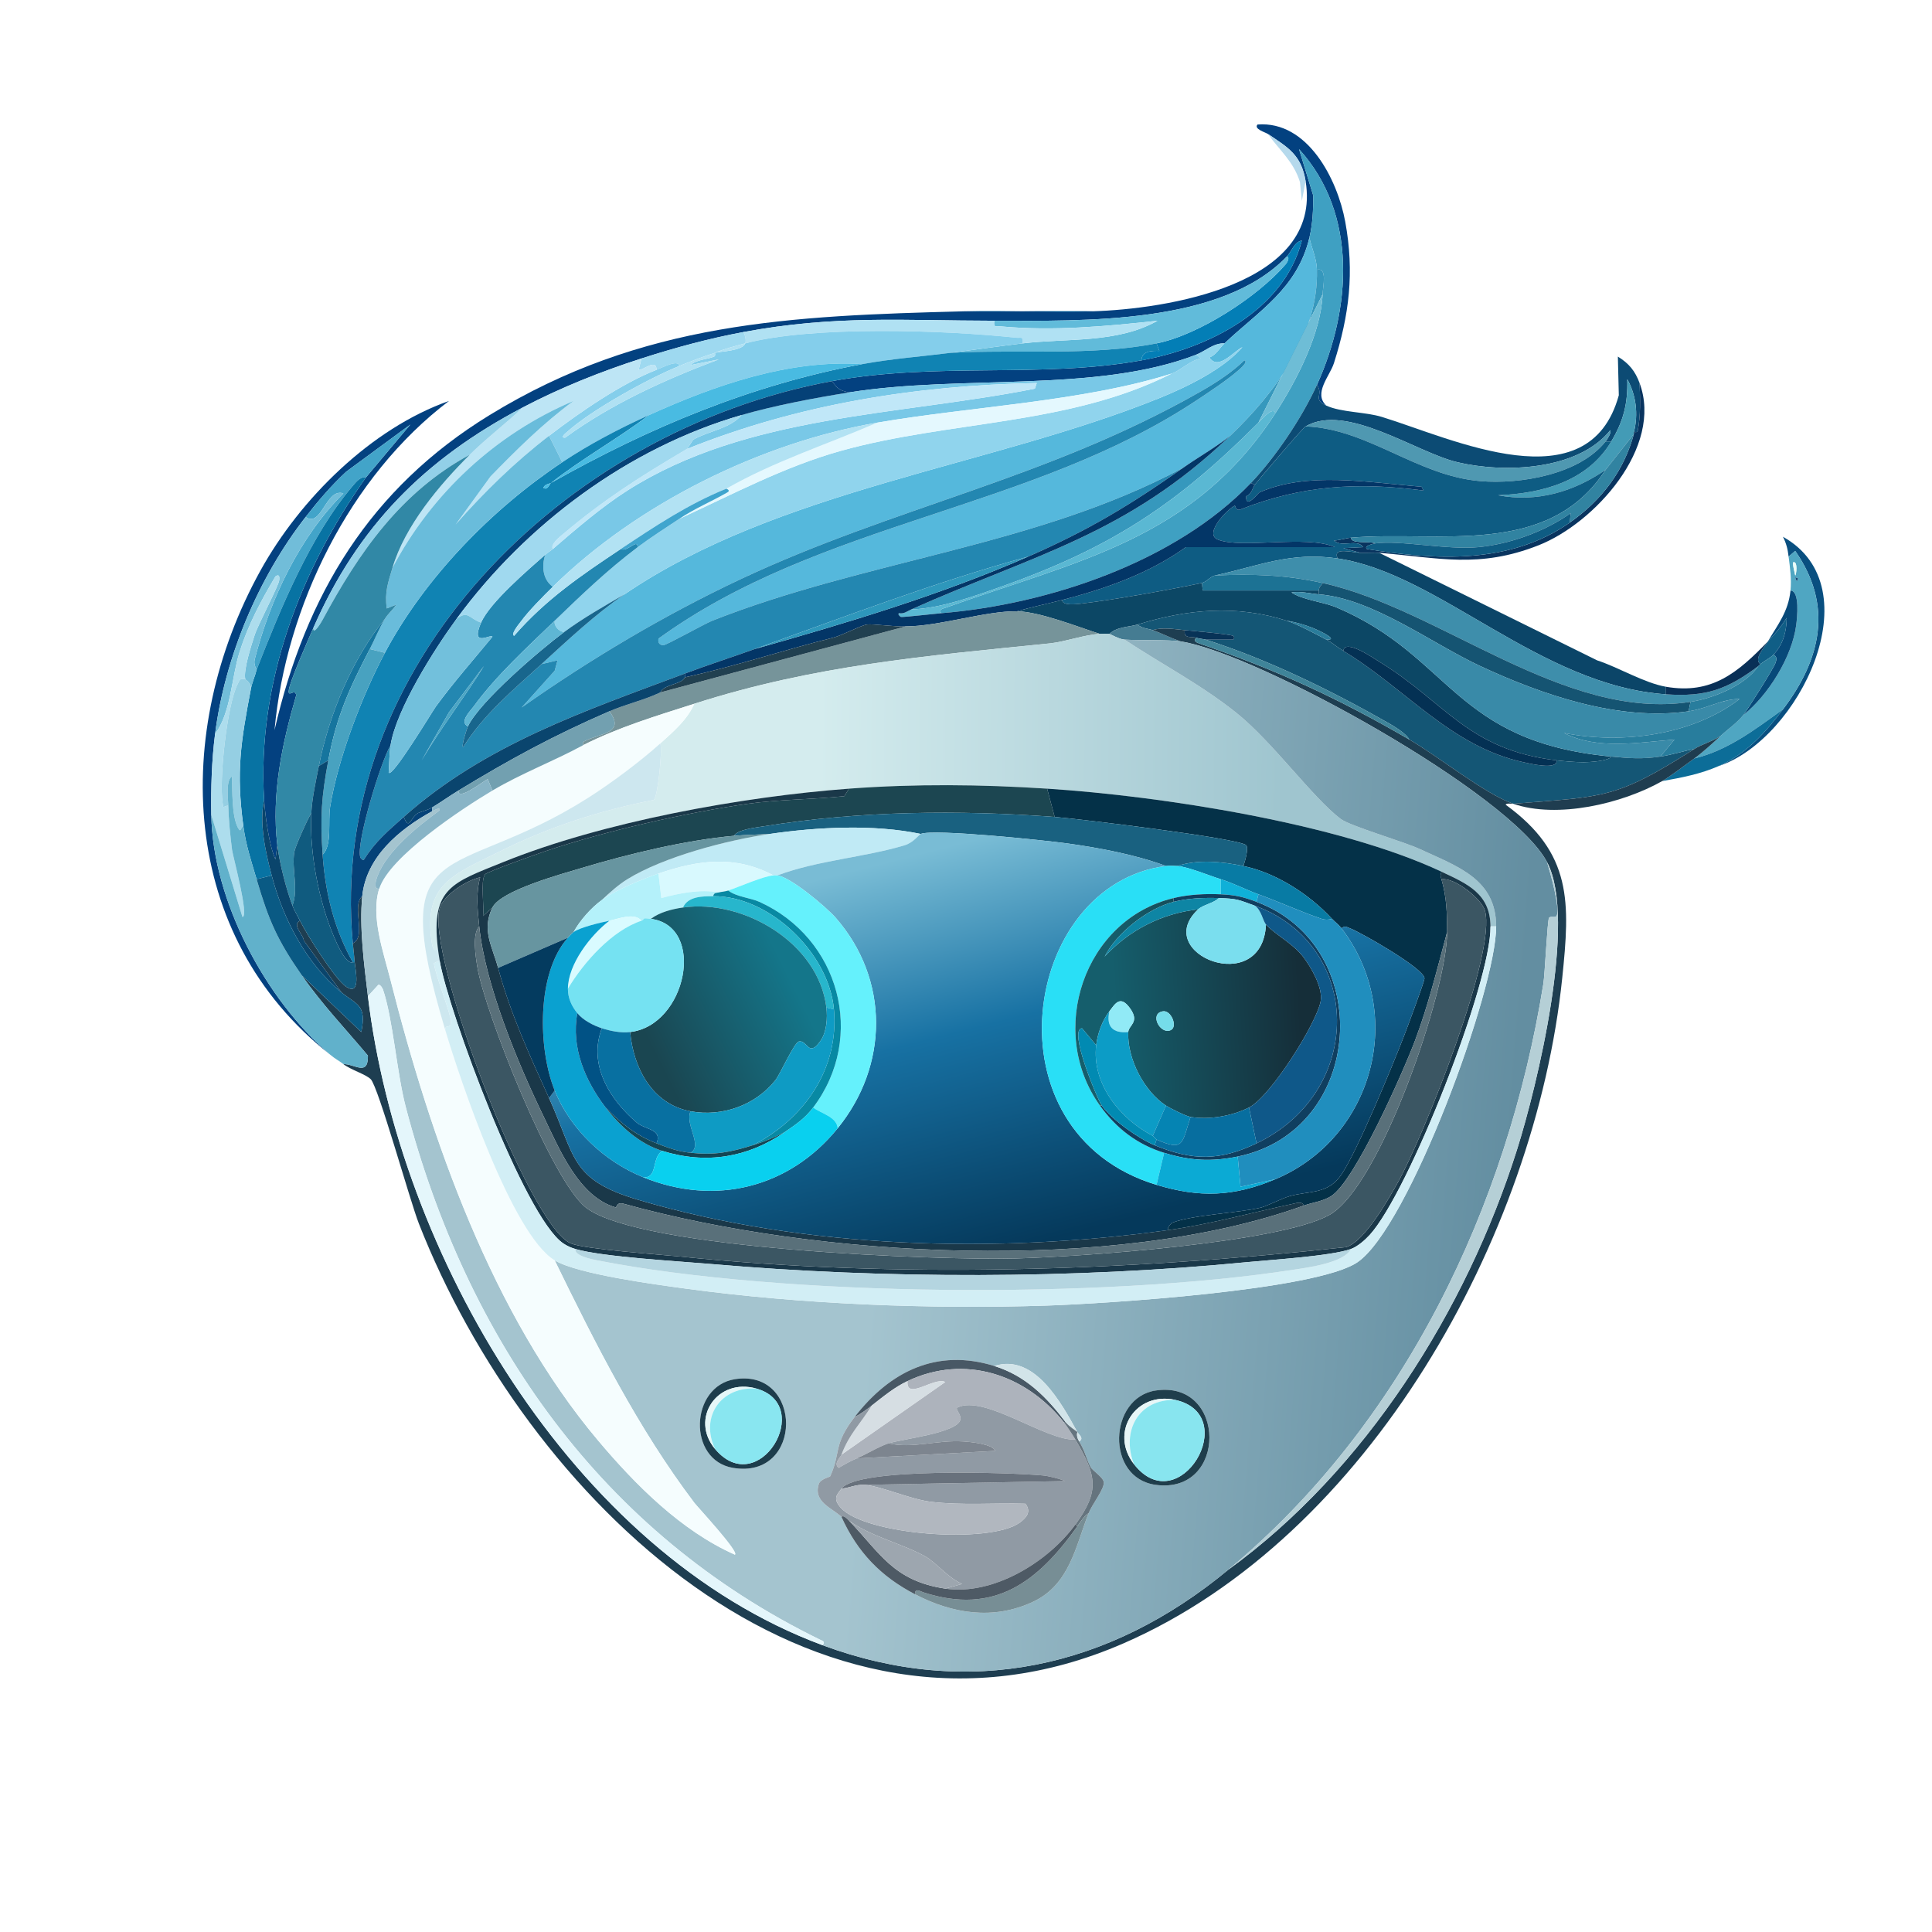 <svg xmlns="http://www.w3.org/2000/svg" width="1024" height="1024"><defs><linearGradient id="a" x1="357.94" x2="677.932" y1="419.38" y2="421.722" gradientUnits="userSpaceOnUse"><stop offset="23.75%" style="stop-color:#d4ecee"/><stop offset="100%" style="stop-color:#9fc5cf"/></linearGradient></defs><defs><linearGradient id="b" x1="322.629" x2="799.063" y1="598.88" y2="637.533" gradientUnits="userSpaceOnUse"><stop offset="30.335%" style="stop-color:#a4c4cf"/><stop offset="100%" style="stop-color:#638ea1"/></linearGradient></defs><defs><linearGradient id="c" x1="497.8" x2="550.986" y1="449.838" y2="658.156" gradientUnits="userSpaceOnUse"><stop offset="0%" style="stop-color:#79bcd5"/><stop offset="45.116%" style="stop-color:#1771a3"/><stop offset="100%" style="stop-color:#05395b"/></linearGradient></defs><defs><linearGradient id="d" x1="688.913" x2="591.058" y1="531.565" y2="536.892" gradientUnits="userSpaceOnUse"><stop offset="0%" style="stop-color:#152e39"/><stop offset="100%" style="stop-color:#155e6c"/></linearGradient></defs><defs><linearGradient id="e" x1="419.117" x2="345.755" y1="519.212" y2="555.847" gradientUnits="userSpaceOnUse"><stop offset="0%" style="stop-color:#14768a"/><stop offset="100%" style="stop-color:#1a4651"/></linearGradient></defs><path fill="#034180" d="M703 215c-7.629-3.468-1.205-5.684-5-11 18.176-40.131 21.828-90.516-9.5-125l7.5 24.5c.13 7.457-.268 15.258-2 22.5-6.487 27.118-26.951 38.897-45 56-5.674-.299-10.266 4.166-15 6-52.779 20.449-124.583 10.441-184 20-5.127-1.159-5.867-1.733-9-6 55.283-10.199 111.297-1.428 164-11 35.226-6.398 75.448-26.275 85-63.5-4.012.676-5.415 5.814-8 8.5-34.796 36.153-107.765 34.046-155 34-48.345-.048-84.25-3.067-133 6-18.317 3.407-36.299 8.311-54 14-21.445 6.892-43.054 15.513-63 26-51.938 27.307-87.469 63.089-111 117-2.443 5.597-12.966 29.205-13 33.5-.024 3.015 3.378-1.765 4 2-7.499 25.748-13.223 52.472-10 79.5l-1 7.5c-3.217-6.917-5.433-22.506-6-31.5-3.868-61.361 18.996-121.721 54-171l23.5-28-34 25c-7.909 7.352-14.877 15.507-21.5 24-25.093 32.178-42.789 74.32-48 115-1.817 14.181-2.231 28.692-2 43 .726 44.912 28.536 97.784 63 127-80.355-63.16-84.125-171.153-37-256.5 21.038-38.101 58.71-75.447 100-90-52.55 39.696-86.598 109.181-92.5 174.5 16.461-71.639 50.669-128.21 114-167 80.928-49.569 159.595-52.605 251.5-55h68c38.42-1.115 122.097-13.817 113-69-2.294-13.913-9.177-17.731-20-25-1.365-.916-7.604-2.632-5.5-5 26.621-2.079 42.39 29.128 46.5 51.5 4.934 26.857 2.131 49.507-6 75-2.193 6.875-11.067 16.002-4 22.5"/><path fill="#b5d9ec" d="m692 96-2 10.5-1-10c-3.381-10.914-10.688-16.685-17-25.5 10.823 7.269 17.706 11.087 20 25"/><path fill="#3fa0c2" d="M698 204c-7.802 17.226-21.945 38.354-35 52-39.994 41.807-107.222 64.318-164 69-1.889-2.04 1.038-2.475 2.5-3 69.308-24.906 130.772-35.636 174.5-103 11.408-17.574 24.181-42.573 25-63 .173-4.308 2.647-14.409-3-13-.154-5.977-2.722-11.291-4-17 1.732-7.242 2.13-15.043 2-22.5L688.5 79c31.328 34.484 27.676 84.869 9.5 125"/><path fill="#55b8dc" d="M698 143c.898 34.758-22.551 65.585-46 88-7.892 6.27-16.809 11.218-25 17-77.809 41.616-168.083 48.797-249.5 81-4.105 1.624-24.554 13.146-26 13-2.171-.219-2.786-1.536-2.5-3.5 85.795-62.345 197.503-67.969 285.5-126.5 6.076-4.041 15.715-10.402 21-15 .272-.237 6.758-5.348 4-6-6.957 6.763-15.623 12.251-24 17-81.075 45.957-161.121 60.527-243 99-40.149 18.865-79.797 42.447-116 68l17.5-19.5 1.5-5.5-8.5 2c13.824-12.625 28.529-26.468 44-37 81.621-55.565 193.895-67.769 283.5-104 14.488-5.858 33.965-15.307 44-27-4.697 2.138-12.718 12.684-17.5 5.5 3.724-1.5 5.23-4.875 8-7.5 18.049-17.103 38.513-28.882 45-56 1.278 5.709 3.846 11.023 4 17"/><path fill="#037eb6" d="M605 191c.113-5.064 5.651-5.151 9.5-5l-1.5-4c22.25-4.407 53.663-24.706 68.5-42 .448-.522 2.52-3.761.5-4 2.585-2.686 3.988-7.824 8-8.5-9.552 37.225-49.774 57.102-85 63.5"/><path fill="#61bbda" d="M613 182c-34.217 6.777-74.054 3.127-109 5 12.668-1.604 25.238-3.485 38-5 23.657-2.808 50.301.039 71.5-12-27.532 3.001-55.269 5.554-83 3-2.738-.252-3.957.972-3.5-3 47.235.046 120.204 2.153 155-34 2.02.239-.052 3.478-.5 4-14.837 17.294-46.25 37.593-68.5 42"/><path fill="#3698bd" d="m701 156-34 68c-43.194 43.346-77.99 66.295-136.5 87-14.527 5.141-32.465 11.581-47.5 12 65.583-29.217 114.181-39.6 169-92 23.449-22.415 46.898-53.242 46-88 5.647-1.409 3.173 8.692 3 13"/><path fill="#6ebdd6" d="M676 219c-1.225-3.917-7.523 3.518-9 5l34-68c-.819 20.427-13.592 45.426-25 63"/><path fill="#0787be" d="M579 165h-68c22.722-.592 45.45.654 68 0"/><path fill="#b0e1f3" d="M527 170c-.457 3.972.762 2.748 3.5 3 27.731 2.554 55.468.001 83-3-21.199 12.039-47.843 9.192-71.5 12 .465-4.017-.8-2.71-3.5-3-37.734-4.057-107.848-6.448-143.5 3 .601-1.556-.056-4.502-1-6 48.75-9.067 84.655-6.048 133-6"/><path fill="#9ed9f0" d="M394 176c.944 1.498 1.601 4.444 1 6-5.307 1.406-10.966 2.83-16 5-6.623 2.056-12.606 4.411-19 7-.303-3.781-8.901.8-12 2-.144-6.373-7.621.732-9.5 0l1.5-6c17.701-5.689 35.683-10.593 54-14"/><path fill="#84ceeb" d="M542 182c-12.762 1.515-25.332 3.396-38 5-15.439 1.955-31.736 3.158-47 6-38.874-2.55-78.108 11.213-113 27-15.937 7.211-31.437 15.333-46 25l-7-14c15.835-12.171 38.466-27.822 57-35 3.099-1.2 11.697-5.781 12-2-16.181 6.552-46.836 23.429-59.5 35-.438.4-3.949 3.004-1 3 24.738-18.065 53.299-30.939 81.5-41.5l-15 3c2.897-2.921 9.395-3.102 12.5-4.5.913-.411.367-1.943.5-2 2.549-.791 14.417-.897 16-5 35.652-9.448 105.766-7.057 143.5-3 2.7.29 3.965-1.017 3.5 3"/><path fill="#b0e1f3" d="M395 182c-1.583 4.103-13.451 4.209-16 5 5.034-2.17 10.693-3.594 16-5"/><path fill="#1083b3" d="m613 182 1.5 4c-3.849-.151-9.387-.064-9.5 5-52.703 9.572-108.717.801-164 11-142.735 26.332-267.696 151.249-254 298 .314 3.363.748 6.604 1 10h-1c-9.957-17.693-14.615-36.94-16-57 5.199-5.081 2.699-17.478 4-25.5 4.106-25.317 16.92-58.779 29-81.5 21.086-39.659 56.703-76.242 94-101 14.563-9.667 30.063-17.789 46-25-16.804 12.712-35.373 22.919-52 36-.993.561-3.072.492-4 2.5 2.079 1.708 3.239-1.901 4-2.5 51.848-29.327 106.112-52.035 165-63 15.264-2.842 31.561-4.045 47-6 34.946-1.873 74.783 1.777 109-5"/><path fill="#90d4ed" d="M649 182c-2.77 2.625-4.276 6-8 7.5 4.782 7.184 12.803-3.362 17.5-5.5-10.035 11.693-29.512 21.142-44 27-89.605 36.231-201.879 48.435-283.5 104-10.374 6.012-22.451 12.902-32 20-2.936-.229-5.56-3.368-5-6 14.157-13.674 28.222-27.166 44-39 7.29-5.468 14.473-9.966 22-15 27.87-12.804 55.734-27.672 85.5-36 57.636-16.127 121.095-13.449 175.5-41 4.405-1.402 10.039-7.166 15.5-8l-2.5-2c4.734-1.834 9.326-6.299 15-6"/><path fill="#b0e1f3" d="M379 187c-.133.057.413 1.589-.5 2-3.105 1.398-9.603 1.579-12.5 4.5l15-3c-28.201 10.561-56.762 23.435-81.5 41.5-2.949.004.562-2.6 1-3 12.664-11.571 43.319-28.448 59.5-35 6.394-2.589 12.377-4.944 19-7"/><path fill="#79c8e7" d="m634 188 2.5 2c-5.461.834-11.095 6.598-15.5 8-46.633 14.841-107.204 17.592-156 26-61.592 10.613-127.122 42.932-172 87-5.485-3.868-5.947-11.189-4-17 1.731-1.539 2.656-1.843 4-3 12.269-10.568 25.858-22.317 39.5-31 63.408-40.361 143.93-39.654 216-54l1-3c-63.844 1.274-126.28 11.173-185.5 35 .657-.388 3.135-4.788 3.5-5 7.694-4.467 19.704-5.896 25.5-13 17.811-5.153 38.619-9.043 57-12 59.417-9.559 131.221.449 184-20"/><path fill="#0c4b74" d="M869 203c.344 8.444.648 17.137-1 25.5-.167.849-1.976.4-2 .5 2.406-9.402 1.197-19.591-3.5-28 .344 12.876-1.981 22.103-8.5 33h-3c.695-.874 3.242-4.711 2.5-6-17.162 21.396-56.116 22.869-81 17-21.869-5.158-58.864-31.636-80.5-19-1.775 1.037-24.042 27.263-27 31l-2-1c13.055-13.646 27.198-34.774 35-52 3.795 5.316-2.629 7.532 5 11 7.98 3.628 20.632 3.275 29.5 6 37.232 11.442 109.619 46.44 125.5-11.5l-.5-20.5c5.94 3.688 9.133 7.645 11.5 14"/><path fill="#bde5f5" d="M348 196c-18.534 7.178-41.165 22.829-57 35-18.145 13.946-34.342 29.802-49.5 47l18.5-25.5c13.88-14.239 27.921-28.208 44-40-41.13 17.385-75.219 49.025-96 88.5 6.562-22.234 24.873-43.972 41-60 8.871-8.816 19.002-16.338 28-25 19.946-10.487 41.555-19.108 63-26l-1.5 6c1.879.732 9.356-6.373 9.5 0"/><path fill="#2387b1" d="M627 248c-28.032 19.787-50.319 33.156-82 47-49.23 13.486-97.062 31.81-145 49-12.287 4.406-24.778 8.437-37 13-52.763 19.699-105.948 37.644-149 76-8.085 7.203-15.092 12.973-21 22.5-.501.976-1.887-.678-2-1-2.515-7.143 10.825-50.892 16-59.5-.678 4.319-.695 10.028-1 14.5 1.681 3.257 23.331-32.719 25-35 9.355-12.785 19.926-24.784 30-37-.485-1.862-12.035 6.351-6-7.5 4.688-10.76 24.834-27.851 34-36-1.947 5.811-1.485 13.132 4 17-5.157 5.064-12.842 12.807-17 18.5-.664.91-5.49 6.563-3.5 7.5 16.661-19.213 35.668-32.143 56.5-46 3.643 1.818 8.745-5.852 9-1-15.778 11.834-29.843 25.326-44 39-14.684 14.184-30.861 28.885-43 45.5-1.755 2.402-7.739 8.159-3 10.5-.51 1.074-3.656 10.597-2.5 11 10.789-17.332 26.6-30.392 41.5-44l8.5-2-1.5 5.5-17.5 19.5c36.203-25.553 75.851-49.135 116-68 81.879-38.473 161.925-53.043 243-99 8.377-4.749 17.043-10.237 24-17 2.758.652-3.728 5.763-4 6-5.285 4.598-14.924 10.959-21 15-87.997 58.531-199.705 64.155-285.5 126.5-.286 1.964.329 3.281 2.5 3.5 1.446.146 21.895-11.376 26-13 81.417-32.203 171.691-39.384 249.5-81M256.5 353 238 377.5 223.5 403c10.174-17.22 22.497-33.027 33-50"/><path fill="#49bbe2" d="M457 193c-58.888 10.965-113.152 33.673-165 63 16.627-13.081 35.196-23.288 52-36 34.892-15.787 74.126-29.55 113-27"/><path fill="#e4f8fe" d="M621 198c-54.405 27.551-117.864 24.873-175.5 41-29.766 8.328-57.63 23.196-85.5 36 8.371-5.599 16.938-9.079 25.5-14 2.023-1.163-.59-1.949-.5-2 25.55-14.581 53.048-23.305 80-35 48.796-8.408 109.367-11.159 156-26"/><path fill="#439bb6" d="M866 229c-.076.315.083.69 0 1l-15 19c-16.794 11.658-36.407 17.415-57 13.5 23.355-.968 47.317-7.299 60-28.5 6.519-10.897 8.844-20.124 8.5-33 4.697 8.409 5.906 18.598 3.5 28"/><path fill="#054177" d="M441 202c3.133 4.267 3.873 4.841 9 6-18.381 2.957-39.189 6.847-57 12-59.969 17.351-114.222 57.848-151 108-11.597 15.815-32.006 47.91-35 67-5.175 8.608-18.515 52.357-16 59.5.113.322 1.499 1.976 2 1 5.908-9.527 12.915-15.297 21-22.5 3.004 7.473 3.396.413 7.5-2 1.121-.659 5.086-1.543 7.5-3v2c-17.557 9.647-34.952 24.314-37 45-5.957 5.314 2.569 21.393-5 25-13.696-146.751 111.265-271.668 254-298"/><path fill="#c0e7f8" d="M293 291c-1.486-2.554 3.972-6.712 5.5-8 22.026-18.564 40.905-30.465 65.5-45 59.22-23.827 121.656-33.726 185.5-35l-1 3c-72.07 14.346-152.592 13.639-216 54-13.642 8.683-27.231 20.432-39.5 31"/><path fill="#09345f" d="M731 293c-2.563-.21-6.653.109-10 0l-9-2.5 10.5-.5c-3.246-4.71-11.105.481-15.5-3.5 2.939-.119 6.365-1.272 9-1.5.34 3.537 9.256 1.588 13 3-.274.037-6.503 1.188-4.5 3 36.672 5.98 75.837 8.148 107.5-14 17.013-11.9 28.768-27.575 34-47 .083-.31-.076-.685 0-1 .024-.1 1.833.349 2-.5 1.648-8.363 1.344-17.056 1-25.5 12.648 33.954-23.797 74.271-53.5 86-31.605 12.481-52.997 6.584-84.5 4"/><path fill="#69bcdb" d="m291 231 7 14c-37.297 24.758-72.914 61.341-94 101l-8-2c2.773-5.341 4.841-10.761 8-16 1.565-2.595 4.305-4.912 6-7.5l-5 2c-1.222-8.661.746-13.864 3-21.5 20.781-39.475 54.87-71.115 96-88.5-16.079 11.792-30.12 25.761-44 40L241.5 278c15.158-17.198 31.355-33.054 49.5-47"/><path fill="#92d0e8" d="M249 241c-36.675 19.876-58.73 51.793-78 87.5-.16.296-4.813 8.655-5 4.5 23.531-53.911 59.062-89.693 111-117-8.998 8.662-19.129 16.184-28 25"/><path fill="#5ab8d3" d="M676 219c-43.728 67.364-105.192 78.094-174.5 103-1.462.525-4.389.96-2.5 3-3.713.306-20.126 2.209-21.5 2-.182-.028-2.012-1.489-1-2 2.608.525 4.376-1.054 6.5-2 15.035-.419 32.973-6.859 47.5-12 58.51-20.705 93.306-43.654 136.5-87 1.477-1.482 7.775-8.917 9-5"/><path fill="#a0d9ef" d="M393 220c-5.796 7.104-17.806 8.533-25.5 13-.365.212-2.843 4.612-3.5 5-24.595 14.535-43.474 26.436-65.5 45-1.528 1.288-6.986 5.446-5.5 8-1.344 1.157-2.269 1.461-4 3-9.166 8.149-29.312 25.24-34 36-6.455-2.111-6.792-6.737-13-2 36.778-50.152 91.031-90.649 151-108"/><path fill="#4f98b1" d="M851 234c-13.957 17.546-45.308 22.809-66.5 21-33.647-2.873-59.221-27.665-92.5-29 21.636-12.636 58.631 13.842 80.5 19 24.884 5.869 63.838 4.396 81-17 .742 1.289-1.805 5.126-2.5 6"/><path fill="#b2e2f3" d="M465 224c-26.952 11.695-54.45 20.419-80 35-20.172 8.121-38.05 20.059-56 32-20.832 13.857-39.839 26.787-56.5 46-1.99-.937 2.836-6.59 3.5-7.5 4.158-5.693 11.843-13.436 17-18.5 44.878-44.068 110.408-76.387 172-87"/><path fill="#42a4c9" d="M194 253c-2.988-.487-5.328 2.543-7 4.5-22.564 26.423-38.453 65.418-51 97.5.064-.272-1.73-2.646-1-5.5 8.096-31.66 23.737-64.793 47-88-9.244-3.078-11.557 18.466-20 12.5 6.623-8.493 13.591-16.648 21.5-24l34-25z"/><path fill="#0e5c83" d="M851 234h3c-12.683 21.201-36.645 27.532-60 28.5 20.593 3.915 40.206-1.842 57-13.5-30.566 47.085-88.761 32.005-135 36-2.635.228-6.061 1.381-9 1.5 4.395 3.981 12.254-1.21 15.5 3.5l-10.5.5 9 2.5c-4.223-.137-14.954-3.28-12 3-25.065-3.692-42.097 4.052-65 9-2.355.509-4.664 3.511-7 4-17.363 3.632-46.981 9.009-64.5 11-1.626.185-9.555 1.208-9.5-2 23.133-6.013 45.929-13.998 65.5-28h79c-14.87-6.648-49.305 1.055-62-4-7.791-3.102 5.393-16.458 9-18 .235-.101.397 3.023 3 2 32.571-12.8 62.067-14.577 97-10l-1-2c-28.644-2.35-60.673-8.167-86 3-.502.221-7.427 9.252-7 2 2.975-1.142 3.533-4.779 4.5-6 2.958-3.737 25.225-29.963 27-31 33.279 1.335 58.853 26.127 92.5 29 21.192 1.809 52.543-3.454 66.5-21"/><path fill="#3183a1" d="M866 230c-5.232 19.425-16.987 35.1-34 47l.5-5c-13.791 9.741-32.212 16.418-49 18-16.51 1.556-41.223-3.774-54.5-2-3.744-1.412-12.66.537-13-3 46.239-3.995 104.434 11.085 135-36z"/><path fill="#033667" d="M652 231c-54.819 52.4-103.417 62.783-169 92-2.124.946-3.892 2.525-6.5 2-1.012.511.818 1.972 1 2 1.374.209 17.787-1.694 21.5-2 56.778-4.682 124.006-27.193 164-69l2 1c-.967 1.221-1.525 4.858-4.5 6-.427 7.252 6.498-1.779 7-2 25.327-11.167 57.356-5.35 86-3l1 2c-34.933-4.577-64.429-2.8-97 10-2.603 1.023-2.765-2.101-3-2-3.607 1.542-16.791 14.898-9 18 12.695 5.055 47.13-2.648 62 4h-79c-19.571 14.002-42.367 21.987-65.5 28-7.978 2.074-16.098 3.682-24 6-16.597-.26-41.325 7.983-59 8-4.406.399-17.616-1.474-20.5-1-3.529.58-13.246 5.816-18 7-26.336 6.561-51.977 15.234-78.5 21 .165-.405-.087-1.371 0-2 12.222-4.563 24.713-8.594 37-13 49.016-13.86 98.314-28.6 145-49 31.681-13.844 53.968-27.213 82-47 8.191-5.782 17.108-10.73 25-17"/><path fill="#3188a6" d="M249 241c-16.127 16.028-34.438 37.766-41 60-2.254 7.636-4.222 12.839-3 21.5l5-2c-1.695 2.588-4.435 4.905-6 7.5-17.429 21.279-29.653 50.962-35 78-1.583 8.006-3.59 16.897-4 25-2.083 3.185-8.552 17.799-9 20.5-1.532 9.244 2.354 19.49-1 28.5-3.34-8.812-6.895-22.73-8-32-3.223-27.028 2.501-53.752 10-79.5-.622-3.765-4.024 1.015-4-2 .034-4.295 10.557-27.903 13-33.5.187 4.155 4.84-4.204 5-4.5 19.27-35.707 41.325-67.624 78-87.5"/><path fill="#0873a3" d="M194 253c-35.004 49.279-57.868 109.639-54 171-2.795 11.946.789 27.832 4 40l-8 2c-2.848-9.684-5.622-17.822-7-28-3.944-29.128-1.322-45.015 4-73 .648-3.405 2.2-6.612 3-10 12.547-32.082 28.436-71.077 51-97.5 1.672-1.957 4.012-4.987 7-4.5"/><path fill="#49bbe2" d="M292 256c-.761.599-1.921 4.208-4 2.5.928-2.008 3.007-1.939 4-2.5"/><path fill="#40a5ce" d="M360 275c-7.527 5.034-14.71 9.532-22 15-.255-4.852-5.357 2.818-9 1 17.95-11.941 35.828-23.879 56-32-.09.051 2.523.837.5 2-8.562 4.921-17.129 8.401-25.5 14"/><path fill="#71bdd9" d="M136 355c-.8 3.388-2.352 6.595-3 10 .049-3.177-2.939-4.715-3-5-1.067-5.002 3.233-18.06 5-23.5 1.826-5.621 12.677-25.986 13-29 .182-1.702.076-3.429-2-2-7.693 12.943-14.419 25.546-19 40-4.345 13.707-4.522 32.138-13 43.5 5.211-40.68 22.907-82.822 48-115 8.443 5.966 10.756-15.578 20-12.5-23.263 23.207-38.904 56.34-47 88-.73 2.854 1.064 5.228 1 5.5"/><path fill="#0f5c83" d="M832 277c-31.663 22.148-70.828 19.98-107.5 14-2.003-1.812 4.226-2.963 4.5-3 13.277-1.774 37.99 3.556 54.5 2 16.788-1.582 35.209-8.259 49-18z"/><path fill="#094f80" d="M911 406c14.62-6.434 24.559-17.549 34-30 20.029-26.416 26.829-54.879 6.5-84l-3.5 3c-.512-4.085-1.142-6.806-3-10.5 48.084 26.844 8.336 107.531-34 121.5"/><path fill="#0b4568" d="M721 293c3.347.109 7.437-.21 10 0l115.5 57c11.265 3.651 24.968 12.001 36.5 14v4c-66.911-4.604-120.385-64.104-174-72-2.954-6.28 7.777-3.137 12-3"/><path fill="#4fa6c2" d="M945 376c-14.571 10.443-29.126 21.742-47 26 4.898-3.574 9.539-7.874 14-12 4.075-3.769 8.432-6.63 12-11 13.189-10.504 25.734-30.684 28-47.5.551-4.089 2.063-18.215-3-18.5.623-6.07-.248-12.002-1-18l3.5-3c20.329 29.121 13.529 57.584-6.5 84m5.5-78c-.685.189.837 6.196 1 7 .539-.002 1.525-7.698-1-7m1 8 .5 1.5.5.5.5-1.5z"/><path fill="#2e97bb" d="M545 295c-46.686 20.4-95.984 35.14-145 49 47.938-17.19 95.77-35.514 145-49"/><path fill="#3e8eab" d="M709 296c53.615 7.896 107.089 67.396 174 72 21.149 1.455 32.363-2.523 49-15-6.955 10.339-24.037 17.151-36 19-67.123 10.376-132.461-49.21-195-63-19.814-4.369-36.785-4.836-57-4 22.903-4.948 39.935-12.692 65-9"/><path fill="#e9fdf9" d="M950.5 298c2.525-.698 1.539 6.998 1 7-.163-.804-1.685-6.811-1-7"/><path fill="#1c7294" d="M701 309c-.835 1.748-1.795 1.647-2 4h-61.5l-.5-4c2.336-.489 4.645-3.491 7-4 20.215-.836 37.186-.369 57 4"/><path fill="#addded" d="M130 360c-3.144-.44-2.85.278-4 2.5-5.696 11.007-9.937 50.757-8 63 .615 3.885-.148 1.657 3 1.5.151 7.067 1.088 16.404 2 23.5.409 3.187 9.19 35.491 5.5 35.5L112 432c-.231-14.308.183-28.819 2-43 8.478-11.362 8.655-29.793 13-43.5 4.581-14.454 11.307-27.057 19-40 2.076-1.429 2.182.298 2 2-.323 3.014-11.174 23.379-13 29-1.767 5.44-6.067 18.498-5 23.5"/><path fill="#154d79" d="m951.5 306 1.5.5-.5 1.5-.5-.5z"/><path fill="#0c4765" d="m637 309 .5 4H699c-.057.654.027 1.341 0 2-4.764-.387-9.579-1.776-14.5-1 5.612 3.955 16.753 4.914 24 8 60.902 25.932 61.98 71.146 145.5 79-1.349 2.465-12.208 2.995-14.5 3-4.212.009-10.296-.504-14.5-1-46.943-5.538-58.94-30.796-93.5-52-3.4-2.086-18.737-12.792-19.5-6-3.011-1.813-5.923-4.379-9-6 7.099.414-3.624-4.597-4.5-5-4.951-2.275-11.06-4.156-16.5-5-26.765-8.567-52.772-6.12-79 2-4.532 1.403-10.998 1.105-15 5-1.641-.07-3.356-.043-5 0-11.811-3.761-31.984-11.812-44-12 7.902-2.318 16.022-3.926 24-6-.055 3.208 7.874 2.185 9.5 2 17.519-1.991 47.137-7.368 64.5-11"/><path fill="#155472" d="m896 372-1 5c-36.816 5.324-77.512-8.62-110.5-24-25.914-12.082-56.708-35.659-85.5-38 .027-.659-.057-1.346 0-2 .205-2.353 1.165-2.252 2-4 62.539 13.79 127.877 73.376 195 63"/><path fill="#074979" d="M924 379c2.096-2.567 16.125-24.938 17-27.5.604-1.769 1.116-3.36-1-4.5 4.974-5.411 6.881-11.893 7-19.5-3.093 4.776-6.021 8.382-10 12.5 5.433-9.238 10.858-15.869 12-27 5.063.285 3.551 14.411 3 18.5-2.266 16.816-14.811 36.996-28 47.5"/><path fill="#398aa8" d="M699 315c28.792 2.341 59.586 25.918 85.5 38 32.988 15.38 73.684 29.324 110.5 24 9.763-1.412 18.02-6.617 27-6.5-25.073 19.22-62.303 24.104-93 18 17.221 9.057 39.591 4.989 58.5 3.5l-7.5 9c-9.653 1.413-16.038.937-26 0-83.52-7.854-84.598-53.068-145.5-79-7.247-3.086-18.388-4.045-24-8 4.921-.776 9.736.613 14.5 1"/><path fill="#18668d" d="M331 315c-15.471 10.532-30.176 24.375-44 37-14.9 13.608-30.711 26.668-41.5 44-1.156-.403 1.99-9.926 2.5-11 6.311-13.282 38.417-40.646 51-50 9.549-7.098 21.626-13.988 32-20"/><path fill="#76949a" d="M539 324c12.016.188 32.189 8.239 44 12-7.346.19-18.605 4.198-26.5 5-66.423 6.744-124.717 11.568-188.5 32-19.967 6.396-40.059 12.384-59 22 .151-.082-.436-1.48.5-2 7.954-4.414 22.338-4.016 13.5-16 8.739-3.785 18.372-5.887 27-10l130-35c17.675-.017 42.403-8.26 59-8"/><path fill="#145675" d="M682 329c5.63 1.802 15.461 7.081 21 10 3.077 1.621 5.989 4.187 9 6 32.995 19.866 56.798 50.609 95.5 59 2.769.6 18.249 4.423 17.5-1 4.204.496 10.288 1.009 14.5 1 2.292-.005 13.151-.535 14.5-3 9.962.937 16.347 1.413 26 0 6.168-.903 11.907-2.909 18-4-41.799 26.494-47.258 25.137-96 29-14.987-5.185-39.299-24.885-55-34-1.628-3.215-8.402-7.241-11.5-9-30.065-17.072-63.504-33.517-96.5-44h14.5c.796-.34.833-1.526 0-2-1.53-.871-21.776-2.644-25.5-3-5.092-.487-12.227-1.7-17 0-2.174-.761-6.164-.981-8-3 26.228-8.12 52.235-10.567 79-2"/><path fill="#72c0dc" d="M255 330c-6.035 13.851 5.515 5.638 6 7.5-10.074 12.216-20.645 24.215-30 37-1.669 2.281-23.319 38.257-25 35 .305-4.472.322-10.181 1-14.5 2.994-19.09 23.403-51.185 35-67 6.208-4.737 6.545-.111 13 2"/><path fill="#16759e" d="M204 328c-3.159 5.239-5.227 10.659-8 16-10.778 20.763-17.6 35.463-22 59l-5 3c5.347-27.038 17.571-56.721 35-78"/><path fill="#105e86" d="M940 347c-1.238 1.347-5.119 3.505-7 5-3.676-2.774 2.302-9.113 4-12 3.979-4.118 6.907-7.724 10-12.5-.119 7.607-2.026 14.089-7 19.5"/><path fill="#5eb6d4" d="M294 329c-.56 2.632 2.064 5.771 5 6-12.583 9.354-44.689 36.718-51 50-4.739-2.341 1.245-8.098 3-10.5 12.139-16.615 28.316-31.316 43-45.5"/><path fill="#2a7c9b" d="M703 339c-5.539-2.919-15.37-8.198-21-10 5.44.844 11.549 2.725 16.5 5 .876.403 11.599 5.414 4.5 5"/><path fill="#214050" d="m480 332-130 35c1.654-4.252 11.459-4.226 13-8 26.523-5.766 52.164-14.439 78.5-21 4.754-1.184 14.471-6.42 18-7 2.884-.474 16.094 1.399 20.5 1"/><path fill="#457c92" d="M603 331c1.836 2.019 5.826 2.239 8 3 5.022 1.759 9.915 4.372 15 6-6.628-1.038-21.931-.492-30-1-2.876-.181-7.573-2.982-8-3 4.002-3.895 10.468-3.597 15-5"/><path fill="#1e3e51" d="M628 334c-.892 4.738 3.609 3.234 6 4-1.617 1.741.127 2.529 1.5 3 41.593 14.265 73.467 28.922 111.5 51 15.701 9.115 40.013 28.815 55 34-1.118.089-3.385-.438-4 .5 35.495 25.749 34.157 51.839 30 92C813.835 655.351 725.412 814.431 595.5 871 430.111 943.017 278.4 792.541 222 648.5c-4.779-12.206-21.486-72.52-25.5-76.5-2.678-2.655-10.622-4.97-14.5-8 5.891-.194 13.221 6.708 13-4.5-11.837-14.132-24.434-27.307-35-42.5l31.5 30c2.896-14.559-2.252-14.277-10.5-21l-20-27.5c.025-2.888-6.584-8.381-2-10.5 3.491 7.153 18.629 31.174 24.5 35 8.105 5.281 4.754-9.579 4.5-13-.252-3.396-.686-6.637-1-10 7.569-3.607-.957-19.686 5-25-1.634 16.504 1.016 36.476 3 53 16.307 135.808 107.88 294.701 241 344 77.465 28.688 152.069 12.183 215-40 72.639-52.617 126.109-137.49 153-222.5 10.796-34.131 32.032-121.969 16-152.5-19.138-36.446-153.425-110.645-194-117-5.085-1.628-9.978-4.241-15-6 4.773-1.7 11.908-.487 17 0"/><path fill="#083357" d="M639 339c-1.18-.375-2.894-.325-5-1-2.391-.766-6.892.738-6-4 3.724.356 23.97 2.129 25.5 3 .833.474.796 1.66 0 2z"/><path fill="url(#a)" d="M583 336c1.644-.043 3.359-.07 5 0 .427.018 5.124 2.819 8 3 19.503 12.909 40.812 23.986 59.5 39 18.965 15.237 39.98 44.5 55 56 5.004 3.831 33.31 11.98 42 16 20.128 9.31 40.461 15.906 40.5 41h-3c-.198-17.416-12.217-22.528-26-29-54.485-25.585-148.701-40.107-209-44-35.213-2.274-69.737-2.612-105 0-56.719 4.201-130.845 17.639-183.5 39-26.623 10.8-38.065 13.613-34.5 45-1.812 3.768-2.857-.613-3-1.5-5.175-32.049 11.311-36.92 36.5-49.5 25.499-12.735 52.95-21.544 81-27 2.12-1.417 4.661-25.977 3.5-30 6.793-6.128 14.251-12.444 18-21 63.783-20.432 122.077-25.256 188.5-32 7.895-.802 19.154-4.81 26.5-5" style="fill:url(#a)"/>/&gt;<path fill="#3f8499" d="M639 339c32.996 10.483 66.435 26.928 96.5 44 3.098 1.759 9.872 5.785 11.5 9-38.033-22.078-69.907-36.735-111.5-51-1.373-.471-3.117-1.259-1.5-3 2.106.675 3.82.625 5 1"/><path fill="url(#b)" d="M626 340c40.575 6.355 174.862 80.554 194 117 1.483 4.988 7.197 24.663 5 28.5-.66 1.153-3.339-.153-4 1-.873 1.524-2.168 29.836-3 35-18.99 117.916-74.039 233.416-167 310.5-62.931 52.183-137.535 68.688-215 40 1.582-1.948.045-2.246-1.5-3C319.034 812.623 247.352 710.359 215 586.5c-4.708-18.026-6.732-46.438-12-62-.183-.541-1.461-2.956-2.5-2.5l-5.5 6c-1.984-16.524-4.634-36.496-3-53 2.048-20.686 19.443-35.353 37-45 .21-.115 4.641-2.688 4-.5-11.529 8.424-27.88 21.42-33 35-.419 1.113-2.52 7.029 1 6.5-4.645 14.682 2.249 33.701 6 48.5 21.281 83.952 53.829 177.3 110 244 19.909 23.641 44.05 47.855 72.5 60.5 2.548-1.249-19.843-25.311-21.5-27.5-29.866-39.458-52.365-84.134-74-128.5 12.033 7.285 52.812 12.73 69.5 15 61.145 8.316 129.273 10.996 191 9 30.834-.997 143.145-8.085 165-23 27.195-18.56 73.552-144.639 73.5-178-.039-25.094-20.372-31.69-40.5-41-8.69-4.02-36.996-12.169-42-16-15.02-11.5-36.035-40.763-55-56-18.688-15.014-39.997-26.091-59.5-39 8.069.508 23.372-.038 30 1M453 751c-11.653 15.065-7.138 18.718-13 31.5-.15.328-5.138 1.399-6 4-3.171 9.57 7.113 12.753 12 17.5 8.506 18.766 20.85 31.573 39 41 19.755 10.261 41.357 13.863 62.5 4 19.503-9.098 22.65-29.582 29.5-47 1.938-4.927 8.571-12.967 8-16.5-.433-2.68-5.951-5.934-7-8-2.215-4.362-2.875-8.286-6-13.5 2.763-1.663-.31-3.742-1-5-8.505-15.503-22.75-41.769-44-35-30.396-9.469-55.27 2.787-74 27m-63.5-20c-23.829 3.77-25.273 42.922-1 47 37.554 6.31 37.141-52.719 1-47m223 6c-24.917 3.788-26.695 46.339 0 50 38.308 5.254 37.739-55.737 0-50" style="fill:url(#b)"/>/&gt;<path fill="#093057" d="M933 352c-.055.044-.184.388-1 1-16.637 12.477-27.851 16.455-49 15v-4c24.363 4.223 38.143-7.59 54-24-1.698 2.887-7.676 9.226-4 12"/><path fill="#043154" d="M825 403c.749 5.423-14.731 1.6-17.5 1-38.702-8.391-62.505-39.134-95.5-59 .763-6.792 16.1 3.914 19.5 6 34.56 21.204 46.557 46.462 93.5 52"/><path fill="#48a2c0" d="M204 346c-12.08 22.721-24.894 56.183-29 81.5-1.301 8.022 1.199 20.419-4 25.5-1.371-19.857-.622-30.624 3-50 4.4-23.537 11.222-38.237 22-59z"/><path fill="#287d9d" d="M924 379c-3.568 4.37-7.925 7.231-12 11-3.995 2.813-10.079 4.515-14 7-6.093 1.091-11.832 3.097-18 4l7.5-9c-18.909 1.489-41.279 5.557-58.5-3.5 30.697 6.104 67.927 1.22 93-18-8.98-.117-17.237 5.088-27 6.5l1-5c11.963-1.849 29.045-8.661 36-19 .816-.612.945-.956 1-1 1.881-1.495 5.762-3.653 7-5 2.116 1.14 1.604 2.731 1 4.5-.875 2.562-14.904 24.933-17 27.5"/><path fill="#4ba6c5" d="M256.5 353c-10.503 16.973-22.826 32.78-33 50l14.5-25.5z"/><path fill="#0a456e" d="M363 359c-1.541 3.774-11.346 3.748-13 8-8.628 4.113-18.261 6.215-27 10-29.542 12.795-52.636 25.369-80 42-4.734 2.877-9.314 6.171-14 9-2.414 1.457-6.379 2.341-7.5 3-4.104 2.413-4.496 9.473-7.5 2 43.052-38.356 96.237-56.301 149-76-.087.629.165 1.595 0 2"/><path fill="#95cfe3" d="M130 360c.061.285 3.049 1.823 3 5-5.322 27.985-7.944 43.872-4 73-1.44.285-1.181 4.08-3 .5-3.209-6.315-2.824-19.717-3-27-3.424 1.966-2.084 11.579-2 15.5-3.148.157-2.385 2.385-3-1.5-1.937-12.243 2.304-51.993 8-63 1.15-2.222.856-2.94 4-2.5"/><path fill="#f5fdfe" d="M368 373c-3.749 8.556-11.207 14.872-18 21-10.729 9.678-26.266 21.24-38.5 29-72.403 45.924-107.354 16.52-75.5 123 7.885 26.357 35.373 108.301 58 122 21.635 44.366 44.134 89.042 74 128.5 1.657 2.189 24.048 26.251 21.5 27.5-28.45-12.645-52.591-36.859-72.5-60.5-56.171-66.7-88.719-160.048-110-244-3.751-14.799-10.645-33.818-6-48.5 5.391-17.04 44.211-42.647 60-52 15.578-9.228 32.451-15.552 48-24 18.941-9.616 39.033-15.604 59-22"/><path fill="#0c6d98" d="M945 376c-9.441 12.451-19.38 23.566-34 30-9.68 4.26-19.675 6.151-30 8 3.669-2.07 12.532-8.74 17-12 17.874-4.258 32.429-15.557 47-26"/><path fill="#72a0b0" d="M309 395c-15.549 8.448-32.422 14.772-48 24l-2.5-6c-.923-.018-16.236 12.216-15.5 6 27.364-16.631 50.458-29.205 80-42 8.838 11.984-5.546 11.586-13.5 16-.936.52-.349 1.918-.5 2"/><path fill="#1f3d50" d="M912 390c-4.461 4.126-9.102 8.426-14 12-4.468 3.26-13.331 9.93-17 12-21.368 12.056-55.714 20.056-79 12 48.742-3.863 54.201-2.506 96-29 3.921-2.485 10.005-4.187 14-7"/><path fill="#cde7ef" d="M232 502c.258 2.273.62 4.747 1 7l-3 1.5c.572 6.009 9.114 27.04 9 31-.129 4.464-3.15.854-3 4.5-31.854-106.48 3.097-77.076 75.5-123 12.234-7.76 27.771-19.322 38.5-29 1.161 4.023-1.38 28.583-3.5 30-28.05 5.456-55.501 14.265-81 27-25.189 12.58-41.675 17.451-36.5 49.5.143.887 1.188 5.268 3 1.5"/><path fill="#094870" d="M174 403c-3.622 19.376-4.371 30.143-3 50 1.385 20.06 6.043 39.307 16 57-3.667 1.514-8.746-10.557-10-13.5-8.121-19.062-13.046-44.841-12-65.5.41-8.103 2.417-16.994 4-25z"/><path fill="#61b1cb" d="M129 438c1.378 10.178 4.152 18.316 7 28 6.452 21.937 10.983 32.283 24 51 10.566 15.193 23.163 28.368 35 42.5.221 11.208-7.109 4.306-13 4.5-2.256-1.762-4.395-2.791-7-5-34.464-29.216-62.274-82.088-63-127l16.5 54c3.69-.009-5.091-32.313-5.5-35.5-.912-7.096-1.849-16.433-2-23.5-.084-3.921-1.424-13.534 2-15.5.176 7.283-.209 20.685 3 27 1.819 3.58 1.56-.215 3-.5"/><path fill="#88b4c6" d="M261 419c-15.789 9.353-54.609 34.96-60 52-3.52.529-1.419-5.387-1-6.5 5.12-13.58 21.471-26.576 33-35 .641-2.188-3.79.385-4 .5v-2c4.686-2.829 9.266-6.123 14-9-.736 6.216 14.577-6.018 15.5-6z"/><path fill="#1c4651" d="m555 418 4 15c-51.054-3.805-103.886-3.219-154.5 5-4.199.682-13.51 1.659-15.5 5-25.689 2.301-55.726 9.562-80.5 17-10.601 3.183-43.022 11.929-47.5 21l-5 4.5c.763-4.902-1.411-18.284 1-22 .948-1.46 28.483-11.141 32.5-12.5 30.886-10.449 74.935-20.454 107-25 15.97-2.264 34.734-2.291 51-4l2.5-4c35.263-2.612 69.787-2.274 105 0"/><path fill="#1a3849" d="m450 418-2.5 4c-16.266 1.709-35.03 1.736-51 4-32.065 4.546-76.114 14.551-107 25-4.017 1.359-31.552 11.04-32.5 12.5-2.411 3.716-.237 17.098-1 22l5-4.5c-5.881 11.914-.003 20.786 3 32 6.409 23.936 16.749 46.474 27 69 14.277 31.374 11.001 43.232 47.5 54 87.668 25.864 189.578 28.671 280.5 16 22.6-3.15 44.372-9.295 66.5-14 1.359-.289 4.938-1.46 5.5 1-101.341 36.476-257.796 27.559-360.5-1-3.744-1.041-3.785 2.06-4 2-19.826-5.543-30.178-31.305-38.5-48.5-13.647-28.197-30.834-69.577-34-100.5-.893-8.724-1.862-17.407.5-26-7.284 1.638-19.276 9.134-21.5 16.5-7.203 23.857 46.989 167.962 69.5 177.5 7.5 3.178 47.505 5.923 58 7 114.853 11.786 236.27 7.773 353-5 9.908-3.121 22.438-25.429 27.5-34.5 13.203-23.657 52.614-121.691 46-144-1.823-6.148-16.061-17.525-23-16.5-.589-2.033-.673-1.628 0-4 13.783 6.472 25.802 11.584 26 29 .341 30.034-43.368 140.87-64 163.5-2.505 2.747-6.508 6.257-10 7.5-10.579 3.764-42.525 5.731-55.5 7-90.934 8.891-191.971 8.915-283 1-17.298-1.504-57.994-3.76-72.5-8-2.353-.688-4.503-1.638-6.5-3-20.59-14.037-60.977-123.211-65.5-150-.38-2.253-.742-4.727-1-7-3.565-31.387 7.877-34.2 34.5-45 52.655-21.361 126.781-34.799 183.5-39"/><path fill="#043148" d="M764 462c-.673 2.372-.589 1.967 0 4 2.798 9.661 2.979 18.023 3 28-5.217 19.285-9.948 38.766-17 57.5-6.119 16.255-31.798 74.506-44.5 82.5-4.459 2.806-9.784 3.303-14.5 5-.562-2.46-4.141-1.289-5.5-1-22.128 4.705-43.9 10.85-66.5 14-.393-1.333 1.623-3.664 2.5-4 10.783-4.134 35.624-5.153 47-8 2.887-.723 10.977-4.854 15-6 10.56-3.008 20.243-.768 27.5-11.5 8.485-12.547 26.827-57.092 33-73 1.517-3.909 11.082-29.357 11-31-.26-5.183-33.438-24.174-39.5-26.5-1.856-.712-2.614-1.472-4.5 0-1.522-1.99-3.4-3.272-5-5-11.933-12.89-29.467-24.367-47-28 .757-2.082 2.963-9.475 1.5-11-3.555-3.704-90.139-14.153-101.5-15l-4-15c60.299 3.893 154.515 18.415 209 44"/><path fill="#0a456c" d="M147 448c1.105 9.27 4.66 23.188 8 32 1.023 2.699 2.725 5.387 4 8-4.584 2.119 2.025 7.612 2 10.5l20 27.5c-18.566-15.133-30.853-38.709-37-62-3.211-12.168-6.795-28.054-4-40 .567 8.994 2.783 24.583 6 31.5z"/><path fill="#105b7f" d="M165 431c-1.046 20.659 3.879 46.438 12 65.5 1.254 2.943 6.333 15.014 10 13.5h1c.254 3.421 3.605 18.281-4.5 13-5.871-3.826-21.009-27.847-24.5-35-1.275-2.613-2.977-5.301-4-8 3.354-9.01-.532-19.256 1-28.5.448-2.701 6.917-17.315 9-20.5"/><path fill="#196180" d="M559 433c11.361.847 97.945 11.296 101.5 15 1.463 1.525-.743 8.918-1.5 11-11.206-2.322-24.071-3.656-35 0-1.773-.112-4.308-.214-6 0-15.936-5.947-35.432-9.649-52.5-12-11.333-1.561-70.693-7.803-77.5-5-24.77-5.204-54.745-3.661-80 0-6.261.381-12.768.442-19 1 1.99-3.341 11.301-4.318 15.5-5 50.614-8.219 103.446-8.805 154.5-5"/><path fill="#c0eaf5" d="M488 442c-.985.406-3.839 4.594-8.5 6-21.349 6.442-46.248 7.993-67.5 16-.645-.069-1.346-.013-2 0-20.504-10.954-40.179-8.113-61-1-8.736 2.984-22.732 8.711-30 14 4.062-3.839 8.754-8.065 13.5-11 19.333-11.955 52.972-20.735 75.5-24 25.255-3.661 55.23-5.204 80 0"/><path fill="url(#c)" d="M618 459c-76.398 9.675-96.401 141.353-5 169 22.765 6.886 40.841 6.334 63-3 52.073-21.935 69.607-87.775 35-133 1.886-1.472 2.644-.712 4.5 0 6.062 2.326 39.24 21.317 39.5 26.5.082 1.643-9.483 27.091-11 31-6.173 15.908-24.515 60.453-33 73-7.257 10.732-16.94 8.492-27.5 11.5-4.023 1.146-12.113 5.277-15 6-11.376 2.847-36.217 3.866-47 8-.877.336-2.893 2.667-2.5 4-90.922 12.671-192.832 9.864-280.5-16-36.499-10.768-33.223-22.626-47.5-54l3-4c8.372 20.692 26.378 37.653 47 46 37.919 15.348 77.211 5.731 103-26 27.027-33.254 27.517-78.807-1-111.5-4.99-5.72-24.099-21.761-31-22.5 21.252-8.007 46.151-9.558 67.5-16 4.661-1.406 7.515-5.594 8.5-6 6.807-2.803 66.167 3.439 77.5 5 17.068 2.351 36.564 6.053 52.5 12" style="fill:url(#c)"/>/&gt;<path fill="#6795a0" d="M408 442c-22.528 3.265-56.167 12.045-75.5 24-4.746 2.935-9.438 7.161-13.5 11-5.661 4.119-11.617 10.808-15 17-.615.435-2.366 2.292-3 3l-37 16c-3.003-11.214-8.881-20.086-3-32 4.478-9.071 36.899-17.817 47.5-21 24.774-7.438 54.811-14.699 80.5-17 6.232-.558 12.739-.619 19-1"/><path fill="#d8f9fe" d="M410 464c-4.679.093-18.749 6.244-24 8-1.598.534-3.623.635-5 1-9.995-1.832-20.929.419-30.5 3l-1.5-13c20.821-7.113 40.496-9.954 61 1"/><path fill="#087ba4" d="M659 459c17.533 3.633 35.067 15.11 47 28-1.884.549-3.621.629-5.5 0-10.243-3.427-22.649-9.037-33.5-13-6.656-2.431-13.22-5.878-20-8-5.818-1.821-17.583-6.657-23-7 10.929-3.656 23.794-2.322 35 0"/><path fill="#b5cfd6" d="M651 832c92.961-77.084 148.01-192.584 167-310.5.832-5.164 2.127-33.476 3-35 .661-1.153 3.34.153 4-1 2.197-3.837-3.517-23.512-5-28.5 16.032 30.531-5.204 118.369-16 152.5-26.891 85.01-80.361 169.883-153 222.5"/><path fill="#29dff6" d="M624 459c5.417.343 17.182 5.179 23 7v8c-8.233-.375-16.989.079-25 2-47.584 11.412-67.25 70.582-39 110 8.606 12.008 19.675 20.576 34 25l-4 17c-91.401-27.647-71.398-159.325 5-169 1.692-.214 4.227-.112 6 0"/><path fill="#b4f1fa" d="m349 463 1.5 13c9.571-2.581 20.505-4.832 30.5-3-1.269.337-2.623-.011-3 2-5.67.043-13.382.04-16 6-5.664.793-12.352 2.486-17 6-5.681-.771-2.779.259-5 1-3.719-4.567-12.295-.952-17 0-4.674.946-15.405 3.458-19 6 3.383-6.192 9.339-12.881 15-17 7.268-5.289 21.264-11.016 30-14"/><path fill="#0a5a84" d="M144 464c6.147 23.291 18.434 46.867 37 62 8.248 6.723 13.396 6.441 10.5 21L160 517c-13.017-18.717-17.548-29.063-24-51z"/><path fill="#65f1fc" d="M412 464c6.901.739 26.01 16.78 31 22.5 28.517 32.693 28.027 78.246 1 111.5-.484-6.138-8.711-7.74-13-11 28.362-37.591 13.859-89.83-28.5-109-4.739-2.145-12.345-2.682-16.5-6 5.251-1.756 19.321-7.907 24-8 .654-.013 1.355-.069 2 0"/><path fill="#3b5663" d="M254 491c-3.838 4.008-1.878 16.148-1 21.5 3.925 23.926 39.379 113.264 57.5 127.5 28.394 22.306 187.457 28.069 228 27 33.607-.886 139.323-8.203 166-23 27.171-15.07 62.564-119.321 62.5-150-.021-9.977-.202-18.339-3-28 6.939-1.025 21.177 10.352 23 16.5 6.614 22.309-32.797 120.343-46 144-5.062 9.071-17.592 31.379-27.5 34.5-116.73 12.773-238.147 16.786-353 5-10.495-1.077-50.5-3.822-58-7-22.511-9.538-76.703-153.643-69.5-177.5 2.224-7.366 14.216-14.862 21.5-16.5-2.362 8.593-1.393 17.276-.5 26"/><path fill="#0fb0d8" d="m667 474-1 4c-7.189-2.681-11.223-3.646-19-4v-8c6.78 2.122 13.344 5.569 20 8"/><path fill="#0889a3" d="M386 472c4.155 3.318 11.761 3.855 16.5 6 42.359 19.17 56.862 71.409 28.5 109-4.408 5.842-9.097 8.925-15 13-5.612 2.914-10.914 5.116-17 7 27.221-13.936 45.772-40.392 43-72-2.609-29.758-34.058-60.229-64-60 .377-2.011 1.731-1.663 3-2 1.377-.365 3.402-.466 5-1"/><path fill="#103f60" d="M647 474c7.777.354 11.811 1.319 19 4 63.415 23.652 57.558 121.231-10 135-14.029 2.859-25.336 2.22-39-2-14.325-4.424-25.394-12.992-34-25h1c5.213 7.445 19.509 17.504 28 21 20.292 8.354 34.6 8.282 54-1 57.802-27.655 56.238-105.349-1-126-8.843-3.19-9.012-3.687-19-4-7.882-.247-16.35.054-24 2v-2c8.011-1.921 16.767-2.375 25-2"/><path fill="#208ebe" d="M706 487c1.6 1.728 3.478 3.01 5 5 34.607 45.225 17.073 111.065-35 133l-18.5 4-1.5-16c67.558-13.769 73.415-111.348 10-135l1-4c10.851 3.963 23.257 9.573 33.5 13 1.879.629 3.616.549 5.5 0"/><path fill="#27b6cc" d="M378 475c29.942-.229 61.391 30.242 64 60l-4-1c-4.125-34.01-43.644-57.533-76-53 2.618-5.96 10.33-5.957 16-6"/><path fill="url(#d)" d="M622 478c-13.55 3.448-30.216 16.428-36.5 29 13.098-14.141 30.359-22.891 49.5-25-25.099 23.453 34.075 47.145 36 8 4.974 5.487 14.585 10.18 20 17.5 4.21 5.691 10.135 16.018 9 23-1.827 11.239-26.467 50.674-38 56.5-8.923 4.508-21.066 6.656-31 5-2.394-.399-10.69-4.497-13-6-11.634-7.572-20.671-25.066-20-39 .174-3.607 6.228-5.151 1-12.5-5.262-7.397-7.964-2.476-11 1.5-3.799 4.975-6.276 11.813-7 18l-7.5-9c-7.421.419 8.001 37.431 10.5 41h-1c-28.25-39.418-8.584-98.588 39-110zm-5.5 58c-7.593 1.004-1.653 12.535 4 10 3.856-1.729.289-10.567-4-10" style="fill:url(#d)"/>/&gt;<path fill="#0e85a4" d="M646 476c-2.683 2.677-8.363 3.536-11 6-19.141 2.109-36.402 10.859-49.5 25 6.284-12.572 22.95-25.552 36.5-29 7.65-1.946 16.118-2.247 24-2"/><path fill="#7adeee" d="M665 480c3.499 2.128 4.364 8.196 6 10-1.925 39.145-61.099 15.453-36-8 2.637-2.464 8.317-3.323 11-6 9.988.313 10.157.81 19 4"/><path fill="url(#e)" d="M438 534c.668 5.507.183 12.875-3 17.5-6.505 9.452-6.986-.326-11.5.5-2.563.469-9.951 17.288-12.5 20.5-10.579 13.33-28.236 19.609-45 16.5-20.294-3.764-30.272-22.897-32-42 29.88-3.435 40.502-55.998 11-60 4.648-3.514 11.336-5.207 17-6 32.356-4.533 71.875 18.99 76 53" style="fill:url(#e)"/>/&gt;<path fill="#0f5889" d="m666 606-4-19c11.533-5.826 36.173-45.261 38-56.5 1.135-6.982-4.79-17.309-9-23-5.415-7.32-15.026-12.013-20-17.5-1.636-1.804-2.501-7.872-6-10 57.238 20.651 58.802 98.345 1 126"/><path fill="#d9fbff" d="M340 488c-15.891 5.303-30.632 22.135-39 36 .073-12.955 12.038-28.442 22-36 4.705-.952 13.281-4.567 17 0"/><path fill="#75e2f2" d="M345 487c29.502 4.002 18.88 56.565-11 60-4.997.574-10.277-.5-15-2-4.501-1.429-10.009-4.312-13-8-2.964-3.654-5.028-7.987-5-13 8.368-13.865 23.109-30.697 39-36 2.221-.741-.681-1.771 5-1"/><path fill="#0aa1d0" d="M323 488c-9.962 7.558-21.927 23.045-22 36-.028 5.013 2.036 9.346 5 13-3.411 18.265 4.254 35.991 15 50 7.522 9.806 17.846 19.225 30 23-5.824 3.585-2.148 14.554-10 14-20.622-8.347-38.628-25.308-47-46-8.905-22.009-9.711-62.328 7-81 .634-.708 2.385-2.565 3-3 3.595-2.542 14.326-5.054 19-6"/><path fill="#59707a" d="M254 491c3.166 30.923 20.353 72.303 34 100.5 8.322 17.195 18.674 42.957 38.5 48.5.215.06.256-3.041 4-2 102.704 28.559 259.159 37.476 360.5 1 4.716-1.697 10.041-2.194 14.5-5 12.702-7.994 38.381-66.245 44.5-82.5 7.052-18.734 11.783-38.215 17-57.5.064 30.679-35.329 134.93-62.5 150-26.677 14.797-132.393 22.114-166 23-40.543 1.069-199.606-4.694-228-27-18.121-14.236-53.575-103.574-57.5-127.5-.878-5.352-2.838-17.492 1-21.5"/><path fill="#d2eef5" d="M793 491c.052 33.361-46.305 159.44-73.5 178-21.855 14.915-134.166 22.003-165 23-61.727 1.996-129.855-.684-191-9-16.688-2.27-57.467-7.715-69.5-15-22.627-13.699-50.115-95.643-58-122-.15-3.646 2.871-.036 3-4.5.114-3.96-8.428-24.991-9-31l3-1.5c4.523 26.789 44.91 135.963 65.5 150 1.997 1.362 4.147 2.312 6.5 3-.801 3.632 8.992 5.507 11.5 6 99.652 19.576 268.491 20.51 369 5 7.954-1.227 26.903-3.687 30.5-11 3.492-1.243 7.495-4.753 10-7.5 20.632-22.63 64.341-133.466 64-163.5z"/><path fill="#043b5f" d="M301 497c-16.711 18.672-15.905 58.991-7 81l-3 4c-10.251-22.526-20.591-45.064-27-69z"/><path fill="#e4f6fb" d="M436 872c-133.12-49.299-224.693-208.192-241-344l5.5-6c1.039-.456 2.317 1.959 2.5 2.5 5.268 15.562 7.292 43.974 12 62C247.352 710.359 319.034 812.623 434.5 869c1.545.754 3.082 1.052 1.5 3"/><path fill="#91eaf6" d="M598 547c-8.265.812-11.807-3.016-10-11 3.036-3.976 5.738-8.897 11-1.5 5.228 7.349-.826 8.893-1 12.5"/><path fill="#0e9bc4" d="M442 535c2.772 31.608-15.779 58.064-43 72-12.169 3.768-20.235 5.345-33 4 6.692-3.821-3.117-14.873 0-22 16.764 3.109 34.421-3.17 45-16.5 2.549-3.212 9.937-20.031 12.5-20.5 4.514-.826 4.995 8.952 11.5-.5 3.183-4.625 3.668-11.993 3-17.5z"/><path fill="#0c9cc6" d="M598 547c-.671 13.934 8.366 31.428 20 39l-7 16c-17.276-8.929-32.394-27.535-30-48 .724-6.187 3.201-13.025 7-18-1.807 7.984 1.735 11.812 10 11"/><path fill="#75dcea" d="M616.5 536c4.289-.567 7.856 8.271 4 10-5.653 2.535-11.593-8.996-4-10"/><path fill="#015285" d="M319 545c-7.394 19.113 4.063 37.754 18.5 50 4.495 3.813 13.685 3.375 10.5 11-11.088-4.35-18.832-10.555-27-19-10.746-14.009-18.411-31.735-15-50 2.991 3.688 8.499 6.571 13 8"/><path fill="#0870a1" d="M334 547c1.728 19.103 11.706 38.236 32 42-3.117 7.127 6.692 18.179 0 22-6.63-.699-11.884-2.601-18-5 3.185-7.625-6.005-7.187-10.5-11-14.437-12.246-25.894-30.887-18.5-50 4.723 1.5 10.003 2.574 15 2"/><path fill="#018ab2" d="M581 554c-2.394 20.465 12.724 39.071 30 48 .126.065 1.87 1.943 2 2l-1 3c-8.491-3.496-22.787-13.555-28-21-2.499-3.569-17.921-40.581-10.5-41z"/><path fill="#0584b3" d="M631 592c-4.578 14.291-3.522 18.343-18 12-.13-.057-1.874-1.935-2-2l7-16c2.31 1.503 10.606 5.601 13 6"/><path fill="#134655" d="M348 606c6.116 2.399 11.37 4.301 18 5 12.765 1.345 20.831-.232 33-4 6.086-1.884 11.388-4.086 17-7-19.672 13.58-41.717 17.232-65 10-12.154-3.775-22.478-13.194-30-23 8.168 8.445 15.912 14.65 27 19"/><path fill="#09d0ef" d="M444 598c-25.789 31.731-65.081 41.348-103 26 7.852.554 4.176-10.415 10-14 23.283 7.232 45.328 3.58 65-10 5.903-4.075 10.592-7.158 15-13 4.289 3.26 12.516 4.862 13 11"/><path fill="#076e9f" d="m662 587 4 19c-19.4 9.282-33.708 9.354-54 1l1-3c14.478 6.343 13.422 2.291 18-12 9.934 1.656 22.077-.492 31-5"/><path fill="#0baad4" d="m656 613 1.5 16 18.5-4c-22.159 9.334-40.235 9.886-63 3l4-17c13.664 4.22 24.971 4.859 39 2"/><path fill="#b4d5e0" d="M716 662c-3.597 7.313-22.546 9.773-30.5 11-100.509 15.51-269.348 14.576-369-5-2.508-.493-12.301-2.368-11.5-6 14.506 4.24 55.202 6.496 72.5 8 91.029 7.915 192.066 7.891 283-1 12.975-1.269 44.921-3.236 55.5-7"/><path fill="#485865" d="M527 724c16.743 5.216 27.828 16.575 38 30h-1c-20.387-25.66-52.715-36.358-83-22-7.075 3.354-12.884 8.234-19 13-2.652 2.066-5.938 4.598-9 6 18.73-24.213 43.604-36.469 74-27"/><path fill="#d2e4e9" d="M571 759c-.217-.325-4.469-2.98-6-5-10.172-13.425-21.257-24.784-38-30 21.25-6.769 35.495 19.497 44 35"/><path fill="#adb3bc" d="M564 754c1.355 1.706 4.833 6.995 6 9-15.286.945-48.157-23.995-62.5-17-1.526.744 2.17 3.655 1.5 6.5-1.661 7.048-31.035 10.21-38 12.5-5.297 1.742-11.478 5.655-17 8-3.244 1.378-6.46 3.193-9.5 5-2.902-2.249.962-5.566 1.5-7l55-38.5c-5.704-2.957-20.876 10.163-20-.5 30.285-14.358 62.613-3.66 83 22"/><path fill="#1d3d4c" d="M389.5 731c36.141-5.719 36.554 53.31-1 47-24.273-4.078-22.829-43.23 1-47M379 768c23.054 27.373 53.248-23.074 22-32-20.957-5.986-35.478 15.997-22 32"/><path fill="#d6dee3" d="M446 771c4.174-11.133 10.03-16.249 16-26 6.116-4.766 11.925-9.646 19-13-.876 10.663 14.296-2.457 20 .5z"/><path fill="#e5f7f8" d="M401 736c-18.736-1.359-30.141 14.809-22 32-13.478-16.003 1.043-37.986 22-32"/><path fill="#89e6f0" d="M401 736c31.248 8.926 1.054 59.373-22 32-8.141-17.191 3.264-33.359 22-32"/><path fill="#1f3e4c" d="M612.5 737c37.739-5.737 38.308 55.254 0 50-26.695-3.661-24.917-46.212 0-50M601 776c23.848 30.671 57.612-25.975 22-34-21.089-4.752-35.096 17.157-22 34"/><path fill="#e7f6f7" d="M623 742c-19.617-.584-28.753 16.492-22 34-13.096-16.843.911-38.752 22-34"/><path fill="#88e5ef" d="M623 742c35.612 8.025 1.848 64.671-22 34-6.753-17.508 2.383-34.584 22-34"/><path fill="#909aa4" d="M446 771c-.538 1.434-4.402 4.751-1.5 7 3.04-1.807 6.256-3.622 9.5-5l73.5-4c-1.343-3.689-13.184-4.75-17-5-13.655-.893-27.123 3.967-39.5 1 6.965-2.29 36.339-5.452 38-12.5.67-2.845-3.026-5.756-1.5-6.5 14.343-6.995 47.214 17.945 62.5 17 11.075 19.021 13.146 26.998 0 45-14.621 20.022-43.698 37.777-69 34l9-2.5c-7.093-2.823-13.784-11.241-19.5-14.5-11.555-6.587-28.974-10.608-40.5-19-3.685-3.799-3.795-1.801-4-2-4.887-4.747-15.171-7.93-12-17.5.862-2.601 5.85-3.672 6-4 5.862-12.782 1.347-16.435 13-31.5 3.062-1.402 6.348-3.934 9-6-5.97 9.751-11.826 14.867-16 26m0 18c-2.365 3.142-4.727 5.153-.5 10 12.775 14.648 79.191 19.546 95 8 3.656-2.67 6.208-5.756 3-10-16.566-.487-33.512.971-50-1-11.175-1.336-26.731-8.468-35.5-9l106.5-2c-3.158-1.345-8.697-2.701-12-3-16.821-1.523-97.976-4.326-106.5 7"/><path fill="#65747e" d="M571 759c.141.212-.907 1.818 1 5 3.125 5.214 3.785 9.138 6 13.5 1.049 2.066 6.567 5.32 7 8 .571 3.533-6.062 11.573-8 16.5-2.56 1.675-4.284 4.587-6 7l-1-1c13.146-18.002 11.075-25.979 0-45-1.167-2.005-4.645-7.294-6-9h1c1.531 2.02 5.783 4.675 6 5"/><path fill="#d2e4e9" d="M572 764c-1.907-3.182-.859-4.788-1-5 .69 1.258 3.763 3.337 1 5"/><path fill="#7d858f" d="M454 773c5.522-2.345 11.703-6.258 17-8 12.377 2.967 25.845-1.893 39.5-1 3.816.25 15.657 1.311 17 5z"/><path fill="#68717c" d="M458 787c-4.381-.266-7.817 1.633-12 2 8.524-11.326 89.679-8.523 106.5-7 3.303.299 8.842 1.655 12 3z"/><path fill="#b1b7bf" d="M458 787c8.769.532 24.325 7.664 35.5 9 16.488 1.971 33.434.513 50 1 3.208 4.244.656 7.33-3 10-15.809 11.546-82.225 6.648-95-8-4.227-4.847-1.865-6.858.5-10 4.183-.367 7.619-2.266 12-2"/><path fill="#778e95" d="M485 845c-.205-3.596 2.832-1.54 4.5-1 37.66 12.203 60.651-5.669 81.5-35 1.716-2.413 3.44-5.325 6-7-6.85 17.418-9.997 37.902-29.5 47-21.143 9.863-42.745 6.261-62.5-4"/><path fill="#4e5a65" d="M450 806c16.352 16.86 23.346 31.872 51 36 25.302 3.777 54.379-13.978 69-34l1 1c-20.849 29.331-43.84 47.203-81.5 35-1.668-.54-4.705-2.596-4.5 1-18.15-9.427-30.494-22.234-39-41 .205.199.315-1.799 4 2"/><path fill="#9da6af" d="M501 842c-27.654-4.128-34.648-19.14-51-36 11.526 8.392 28.945 12.413 40.5 19 5.716 3.259 12.407 11.677 19.5 14.5z"/></svg>